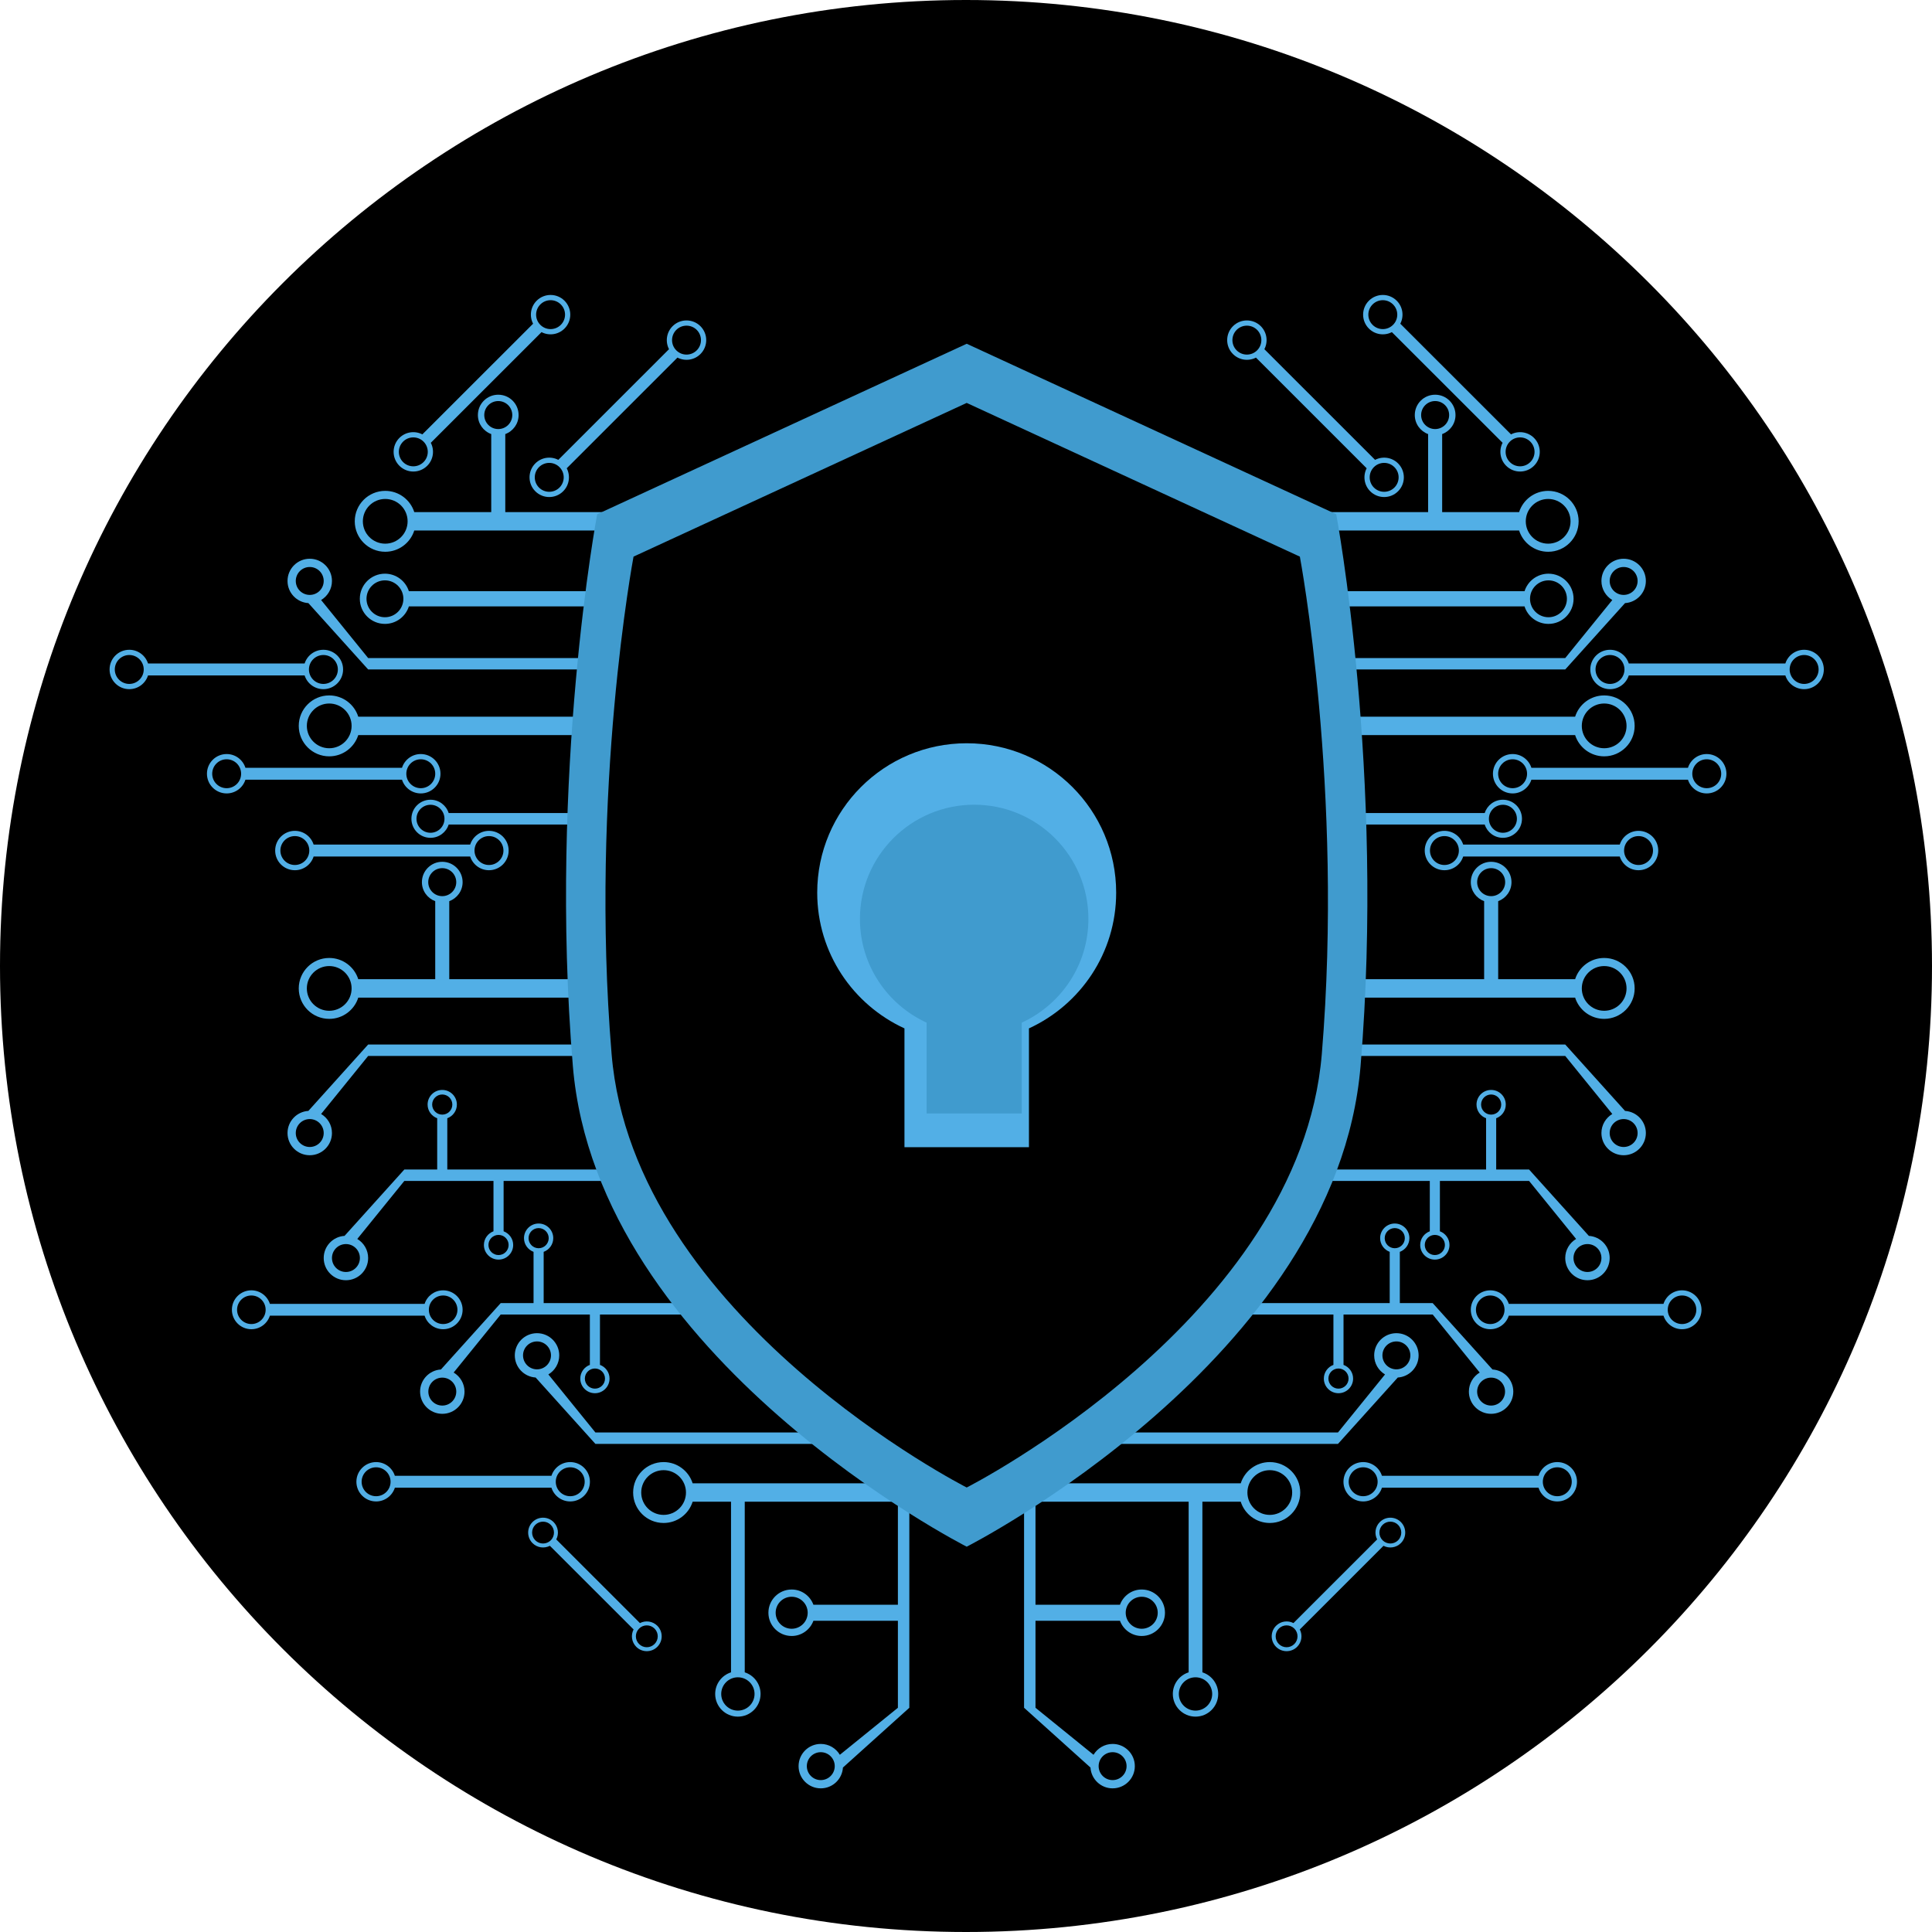 <svg xmlns="http://www.w3.org/2000/svg" xmlns:xlink="http://www.w3.org/1999/xlink" width="500" zoomAndPan="magnify" viewBox="0 0 375 375" height="500" preserveAspectRatio="xMidYMid meet" version="1.0"><defs><clipPath id="id1"><path d="M 155 287 L 177 287 L 177 347.133 L 155 347.133 Z M 155 287 " clip-rule="nonzero"/></clipPath><clipPath id="id2"><path d="M 198 287 L 221 287 L 221 347.133 L 198 347.133 Z M 198 287 " clip-rule="nonzero"/></clipPath><clipPath id="id3"><path d="M 308 126 L 354.512 126 L 354.512 134 L 308 134 Z M 308 126 " clip-rule="nonzero"/></clipPath></defs><path fill="#000000" d="M 187.5 0 C 83.945 0 0 83.945 0 187.5 C 0 291.055 83.945 375 187.5 375 C 291.055 375 375 291.055 375 187.5 C 375 83.945 291.055 0 187.5 0 " fill-opacity="1" fill-rule="nonzero"/><path fill="#52afe6" d="M 59.559 140.895 C 59.559 138.496 61.504 136.551 63.902 136.551 C 66.301 136.551 68.246 138.496 68.246 140.895 C 68.246 143.293 66.301 145.234 63.902 145.234 C 61.504 145.234 59.559 143.293 59.559 140.895 Z M 57.988 140.895 C 57.988 144.156 60.637 146.805 63.902 146.805 C 66.547 146.805 68.781 145.07 69.539 142.68 L 116.418 142.68 L 116.418 139.105 L 69.539 139.105 C 68.781 136.715 66.547 134.98 63.902 134.98 C 60.637 134.98 57.988 137.629 57.988 140.895 " fill-opacity="1" fill-rule="nonzero"/><path fill="#52afe6" d="M 71.137 116.227 C 71.137 114.25 72.738 112.648 74.715 112.648 C 76.691 112.648 78.297 114.25 78.297 116.227 C 78.297 118.199 76.691 119.805 74.715 119.805 C 72.738 119.805 71.137 118.199 71.137 116.227 Z M 69.84 116.227 C 69.84 118.918 72.023 121.098 74.715 121.098 C 76.891 121.098 78.738 119.672 79.363 117.699 L 118.016 117.699 L 118.016 114.754 L 79.363 114.754 C 78.738 112.781 76.891 111.352 74.715 111.352 C 72.023 111.352 69.84 113.535 69.84 116.227 " fill-opacity="1" fill-rule="nonzero"/><path fill="#52afe6" d="M 143.219 332.031 C 141.434 332.031 139.988 330.582 139.988 328.797 C 139.988 327.012 141.434 325.562 143.219 325.562 C 145.008 325.562 146.457 327.012 146.457 328.797 C 146.457 330.582 145.008 332.031 143.219 332.031 Z M 143.219 333.199 C 145.656 333.199 147.625 331.23 147.625 328.797 C 147.625 326.828 146.332 325.168 144.555 324.602 L 144.555 289.695 L 141.891 289.695 L 141.891 324.602 C 140.105 325.168 138.816 326.828 138.816 328.797 C 138.816 331.23 140.789 333.199 143.219 333.199 " fill-opacity="1" fill-rule="nonzero"/><path fill="#52afe6" d="M 59.559 191.852 C 59.559 189.453 61.504 187.512 63.902 187.512 C 66.301 187.512 68.246 189.453 68.246 191.852 C 68.246 194.246 66.301 196.191 63.902 196.191 C 61.504 196.191 59.559 194.246 59.559 191.852 Z M 57.988 191.852 C 57.988 195.117 60.637 197.762 63.902 197.762 C 66.547 197.762 68.781 196.031 69.539 193.641 L 116.418 193.641 L 116.418 190.062 L 69.539 190.062 C 68.781 187.672 66.547 185.941 63.902 185.941 C 60.637 185.941 57.988 188.586 57.988 191.852 " fill-opacity="1" fill-rule="nonzero"/><path fill="#52afe6" d="M 83.121 171.227 C 83.121 169.723 84.34 168.508 85.84 168.508 C 87.34 168.508 88.559 169.723 88.559 171.227 C 88.559 172.727 87.34 173.941 85.84 173.941 C 84.34 173.941 83.121 172.727 83.121 171.227 Z M 81.891 171.227 C 81.891 172.926 82.969 174.359 84.477 174.918 L 84.477 190.559 L 87.203 190.559 L 87.203 174.918 C 88.711 174.359 89.793 172.926 89.793 171.227 C 89.793 169.043 88.023 167.273 85.84 167.273 C 83.66 167.273 81.891 169.043 81.891 171.227 " fill-opacity="1" fill-rule="nonzero"/><path fill="#52afe6" d="M 70.43 101.188 C 70.43 98.789 72.375 96.848 74.773 96.848 C 77.172 96.848 79.117 98.789 79.117 101.188 C 79.117 103.582 77.172 105.527 74.773 105.527 C 72.375 105.527 70.43 103.582 70.43 101.188 Z M 68.859 101.188 C 68.859 104.453 71.508 107.098 74.773 107.098 C 77.414 107.098 79.652 105.363 80.41 102.973 L 127.293 102.973 L 127.293 99.398 L 80.41 99.398 C 79.652 97.008 77.414 95.277 74.773 95.277 C 71.508 95.277 68.859 97.922 68.859 101.188 " fill-opacity="1" fill-rule="nonzero"/><path fill="#52afe6" d="M 93.996 80.562 C 93.996 79.059 95.211 77.844 96.711 77.844 C 98.215 77.844 99.434 79.059 99.434 80.562 C 99.434 82.062 98.215 83.281 96.711 83.281 C 95.211 83.281 93.996 82.062 93.996 80.562 Z M 92.758 80.562 C 92.758 82.262 93.84 83.699 95.348 84.254 L 95.348 99.895 L 98.074 99.895 L 98.074 84.254 C 99.582 83.699 100.66 82.262 100.66 80.562 C 100.66 78.379 98.891 76.613 96.711 76.613 C 94.527 76.613 92.758 78.379 92.758 80.562 " fill-opacity="1" fill-rule="nonzero"/><path fill="#52afe6" d="M 83.883 214.395 C 83.883 213.316 84.762 212.441 85.84 212.441 C 86.922 212.441 87.797 213.316 87.797 214.395 C 87.797 215.477 86.922 216.348 85.84 216.348 C 84.762 216.348 83.883 215.477 83.883 214.395 Z M 82.996 214.395 C 82.996 215.617 83.777 216.648 84.859 217.051 L 84.859 228.297 L 86.82 228.297 L 86.82 217.051 C 87.906 216.648 88.68 215.617 88.68 214.395 C 88.68 212.828 87.41 211.555 85.84 211.555 C 84.27 211.555 82.996 212.828 82.996 214.395 " fill-opacity="1" fill-rule="nonzero"/><path fill="#52afe6" d="M 98.723 241.648 C 98.723 242.73 97.844 243.605 96.766 243.605 C 95.684 243.605 94.809 242.73 94.809 241.648 C 94.809 240.57 95.684 239.695 96.766 239.695 C 97.844 239.695 98.723 240.57 98.723 241.648 Z M 99.609 241.648 C 99.609 240.426 98.832 239.398 97.75 238.992 L 97.75 227.75 L 95.785 227.75 L 95.785 238.992 C 94.703 239.398 93.926 240.426 93.926 241.648 C 93.926 243.219 95.199 244.488 96.766 244.488 C 98.336 244.488 99.609 243.219 99.609 241.648 " fill-opacity="1" fill-rule="nonzero"/><path fill="#52afe6" d="M 80.84 158.922 C 80.84 157.422 82.059 156.207 83.555 156.207 C 85.059 156.207 86.273 157.422 86.273 158.922 C 86.273 160.426 85.059 161.641 83.555 161.641 C 82.059 161.641 80.84 160.426 80.84 158.922 Z M 79.855 158.922 C 79.855 160.965 81.512 162.621 83.555 162.621 C 85.211 162.621 86.609 161.539 87.086 160.043 L 116.418 160.043 L 116.418 157.805 L 87.086 157.805 C 86.609 156.309 85.211 155.227 83.555 155.227 C 81.512 155.227 79.855 156.883 79.855 158.922 " fill-opacity="1" fill-rule="nonzero"/><path fill="#52afe6" d="M 57.41 112.766 C 57.41 111.266 58.625 110.055 60.121 110.055 C 61.621 110.055 62.832 111.266 62.832 112.766 C 62.832 114.262 61.621 115.473 60.121 115.473 C 58.625 115.473 57.41 114.262 57.41 112.766 Z M 55.809 112.766 C 55.809 115.055 57.594 116.922 59.855 117.062 L 71.457 129.941 L 115.867 129.941 L 115.867 127.727 L 71.457 127.727 L 62.328 116.465 C 63.59 115.711 64.434 114.34 64.434 112.766 C 64.434 110.383 62.504 108.453 60.121 108.453 C 57.738 108.453 55.809 110.383 55.809 112.766 " fill-opacity="1" fill-rule="nonzero"/><path fill="#52afe6" d="M 101.52 263.078 C 101.52 261.582 102.734 260.371 104.23 260.371 C 105.73 260.371 106.945 261.582 106.945 263.078 C 106.945 264.574 105.73 265.789 104.23 265.789 C 102.734 265.789 101.52 264.574 101.52 263.078 Z M 99.922 263.078 C 99.922 265.367 101.707 267.234 103.965 267.375 L 115.566 280.258 L 159.98 280.258 L 159.98 278.039 L 115.566 278.039 L 106.438 266.777 C 107.699 266.023 108.547 264.652 108.547 263.078 C 108.547 260.699 106.617 258.77 104.23 258.77 C 101.852 258.77 99.922 260.699 99.922 263.078 " fill-opacity="1" fill-rule="nonzero"/><g clip-path="url(#id1)"><path fill="#52afe6" d="M 159.312 345.516 C 157.816 345.516 156.605 344.301 156.605 342.809 C 156.605 341.309 157.816 340.098 159.312 340.098 C 160.809 340.098 162.023 341.309 162.023 342.809 C 162.023 344.301 160.809 345.516 159.312 345.516 Z M 159.312 347.117 C 161.605 347.117 163.473 345.332 163.613 343.078 L 176.5 331.477 L 176.5 287.082 L 174.281 287.082 L 174.281 331.477 L 163.016 340.605 C 162.262 339.344 160.891 338.496 159.312 338.496 C 156.934 338.496 155.004 340.426 155.004 342.809 C 155.004 345.188 156.934 347.117 159.312 347.117 " fill-opacity="1" fill-rule="nonzero"/></g><path fill="#52afe6" d="M 60.121 217.211 C 61.621 217.211 62.832 218.426 62.832 219.922 C 62.832 221.418 61.621 222.629 60.121 222.629 C 58.625 222.629 57.41 221.418 57.41 219.922 C 57.41 218.426 58.625 217.211 60.121 217.211 Z M 60.121 224.23 C 62.504 224.23 64.434 222.301 64.434 219.922 C 64.434 218.348 63.59 216.973 62.328 216.223 L 71.457 204.961 L 115.867 204.961 L 115.867 202.742 L 71.457 202.742 L 59.855 215.625 C 57.594 215.766 55.809 217.633 55.809 219.922 C 55.809 222.301 57.738 224.23 60.121 224.23 " fill-opacity="1" fill-rule="nonzero"/><path fill="#52afe6" d="M 67.145 241.473 C 68.641 241.473 69.855 242.684 69.855 244.18 C 69.855 245.68 68.641 246.891 67.145 246.891 C 65.645 246.891 64.434 245.68 64.434 244.18 C 64.434 242.684 65.645 241.473 67.145 241.473 Z M 67.145 248.492 C 69.527 248.492 71.457 246.562 71.457 244.18 C 71.457 242.605 70.609 241.234 69.348 240.48 L 78.48 229.219 L 122.891 229.219 L 122.891 227.004 L 78.48 227.004 L 66.875 239.883 C 64.617 240.023 62.832 241.891 62.832 244.18 C 62.832 246.562 64.762 248.492 67.145 248.492 " fill-opacity="1" fill-rule="nonzero"/><path fill="#52afe6" d="M 102.594 240.324 C 102.594 239.246 103.469 238.371 104.547 238.371 C 105.629 238.371 106.504 239.246 106.504 240.324 C 106.504 241.406 105.629 242.281 104.547 242.281 C 103.469 242.281 102.594 241.406 102.594 240.324 Z M 101.707 240.324 C 101.707 241.551 102.484 242.578 103.562 242.984 L 103.562 254.227 L 105.527 254.227 L 105.527 242.984 C 106.609 242.578 107.387 241.551 107.387 240.324 C 107.387 238.758 106.117 237.484 104.547 237.484 C 102.98 237.484 101.707 238.758 101.707 240.324 " fill-opacity="1" fill-rule="nonzero"/><path fill="#52afe6" d="M 117.43 267.582 C 117.43 268.66 116.555 269.535 115.477 269.535 C 114.395 269.535 113.52 268.66 113.52 267.582 C 113.52 266.5 114.395 265.625 115.477 265.625 C 116.555 265.625 117.43 266.5 117.43 267.582 Z M 118.312 267.582 C 118.312 266.355 117.539 265.324 116.453 264.922 L 116.453 253.68 L 114.492 253.68 L 114.492 264.922 C 113.41 265.324 112.633 266.355 112.633 267.582 C 112.633 269.148 113.902 270.422 115.477 270.422 C 117.043 270.422 118.312 269.148 118.312 267.582 " fill-opacity="1" fill-rule="nonzero"/><path fill="#52afe6" d="M 153.664 316.141 C 151.945 316.141 150.555 314.75 150.555 313.031 C 150.555 311.316 151.945 309.93 153.664 309.93 C 155.379 309.93 156.773 311.316 156.773 313.031 C 156.773 314.75 155.379 316.141 153.664 316.141 Z M 153.664 317.543 C 155.605 317.543 157.246 316.312 157.883 314.594 L 175.762 314.594 L 175.762 311.477 L 157.883 311.477 C 157.246 309.754 155.605 308.523 153.664 308.523 C 151.168 308.523 149.148 310.543 149.148 313.031 C 149.148 315.527 151.168 317.543 153.664 317.543 " fill-opacity="1" fill-rule="nonzero"/><path fill="#52afe6" d="M 85.852 267.398 C 87.348 267.398 88.562 268.613 88.562 270.109 C 88.562 271.609 87.348 272.82 85.852 272.82 C 84.352 272.82 83.141 271.609 83.141 270.109 C 83.141 268.613 84.352 267.398 85.852 267.398 Z M 85.852 274.422 C 88.234 274.422 90.164 272.492 90.164 270.109 C 90.164 268.535 89.316 267.164 88.055 266.41 L 97.184 255.148 L 141.598 255.148 L 141.598 252.934 L 97.184 252.934 L 85.582 265.816 C 83.328 265.953 81.539 267.82 81.539 270.109 C 81.539 272.492 83.469 274.422 85.852 274.422 " fill-opacity="1" fill-rule="nonzero"/><path fill="#52afe6" d="M 124.461 289.695 C 124.461 287.301 126.406 285.359 128.805 285.359 C 131.203 285.359 133.148 287.301 133.148 289.695 C 133.148 292.094 131.203 294.039 128.805 294.039 C 126.406 294.039 124.461 292.094 124.461 289.695 Z M 122.891 289.695 C 122.891 292.965 125.539 295.609 128.805 295.609 C 131.449 295.609 133.684 293.875 134.441 291.484 L 181.324 291.484 L 181.324 287.91 L 134.441 287.91 C 133.684 285.52 131.449 283.789 128.805 283.789 C 125.539 283.789 122.891 286.434 122.891 289.695 " fill-opacity="1" fill-rule="nonzero"/><path fill="#52afe6" d="M 110.68 290.414 C 109.129 290.414 107.875 289.16 107.875 287.609 C 107.875 286.059 109.129 284.801 110.68 284.801 C 112.23 284.801 113.488 286.059 113.488 287.609 C 113.488 289.16 112.23 290.414 110.68 290.414 Z M 73 290.414 C 71.449 290.414 70.191 289.16 70.191 287.609 C 70.191 286.059 71.449 284.801 73 284.801 C 74.547 284.801 75.809 286.059 75.809 287.609 C 75.809 289.16 74.547 290.414 73 290.414 Z M 110.68 283.789 C 108.973 283.789 107.527 284.906 107.035 286.453 L 76.641 286.453 C 76.152 284.906 74.707 283.789 73 283.789 C 70.891 283.789 69.176 285.5 69.176 287.609 C 69.176 289.719 70.891 291.43 73 291.43 C 74.707 291.43 76.152 290.309 76.645 288.762 L 107.035 288.762 C 107.527 290.309 108.973 291.43 110.68 291.43 C 112.793 291.43 114.504 289.719 114.504 287.609 C 114.504 285.5 112.793 283.789 110.68 283.789 " fill-opacity="1" fill-rule="nonzero"/><path fill="#52afe6" d="M 94.91 167.895 C 93.359 167.895 92.102 166.637 92.102 165.09 C 92.102 163.539 93.359 162.285 94.91 162.285 C 96.461 162.285 97.719 163.539 97.719 165.09 C 97.719 166.637 96.461 167.895 94.91 167.895 Z M 57.234 167.895 C 55.68 167.895 54.422 166.637 54.422 165.09 C 54.422 163.539 55.68 162.285 57.234 162.285 C 58.781 162.285 60.035 163.539 60.035 165.09 C 60.035 166.637 58.781 167.895 57.234 167.895 Z M 94.91 161.266 C 93.199 161.266 91.758 162.391 91.262 163.934 L 60.875 163.934 C 60.387 162.391 58.941 161.266 57.234 161.266 C 55.117 161.266 53.41 162.977 53.41 165.09 C 53.41 167.199 55.117 168.91 57.234 168.91 C 58.941 168.91 60.387 167.793 60.875 166.246 L 91.262 166.246 C 91.758 167.793 93.199 168.91 94.91 168.91 C 97.023 168.91 98.73 167.199 98.73 165.09 C 98.73 162.977 97.023 161.266 94.91 161.266 " fill-opacity="1" fill-rule="nonzero"/><path fill="#52afe6" d="M 81.672 152.988 C 80.125 152.988 78.867 151.734 78.867 150.184 C 78.867 148.633 80.125 147.375 81.672 147.375 C 83.223 147.375 84.48 148.633 84.48 150.184 C 84.48 151.734 83.223 152.988 81.672 152.988 Z M 43.992 152.988 C 42.445 152.988 41.188 151.734 41.188 150.184 C 41.188 148.633 42.445 147.375 43.992 147.375 C 45.543 147.375 46.801 148.633 46.801 150.184 C 46.801 151.734 45.543 152.988 43.992 152.988 Z M 81.672 146.359 C 79.965 146.359 78.52 147.48 78.027 149.027 L 47.637 149.027 C 47.148 147.48 45.703 146.359 43.992 146.359 C 41.883 146.359 40.168 148.07 40.168 150.184 C 40.168 152.293 41.883 154.004 43.992 154.004 C 45.703 154.004 47.148 152.883 47.637 151.34 L 78.027 151.34 C 78.52 152.883 79.965 154.004 81.672 154.004 C 83.785 154.004 85.496 152.293 85.496 150.184 C 85.496 148.07 83.785 146.359 81.672 146.359 " fill-opacity="1" fill-rule="nonzero"/><path fill="#52afe6" d="M 135.238 68 C 134.141 69.102 132.363 69.102 131.266 68 C 130.172 66.906 130.172 65.133 131.266 64.031 C 132.363 62.938 134.141 62.938 135.238 64.031 C 136.332 65.133 136.332 66.906 135.238 68 Z M 108.594 94.637 C 107.496 95.73 105.719 95.73 104.621 94.637 C 103.527 93.543 103.527 91.762 104.621 90.668 C 105.719 89.574 107.496 89.57 108.594 90.668 C 109.691 91.762 109.691 93.543 108.594 94.637 Z M 130.547 63.316 C 129.34 64.527 129.109 66.34 129.855 67.777 L 108.367 89.258 C 106.926 88.512 105.109 88.742 103.902 89.949 C 102.41 91.441 102.41 93.863 103.902 95.355 C 105.395 96.848 107.82 96.848 109.312 95.355 C 110.52 94.148 110.75 92.332 110.004 90.895 L 110.059 90.832 L 110.059 90.836 L 131.492 69.41 C 132.93 70.156 134.746 69.93 135.957 68.719 C 137.449 67.23 137.449 64.809 135.957 63.316 C 134.461 61.824 132.039 61.824 130.547 63.316 " fill-opacity="1" fill-rule="nonzero"/><path fill="#52afe6" d="M 108.852 63.055 C 107.758 64.152 105.977 64.152 104.883 63.055 C 103.785 61.961 103.785 60.184 104.883 59.09 C 105.977 57.992 107.758 57.992 108.852 59.09 C 109.949 60.184 109.949 61.961 108.852 63.055 Z M 82.211 89.688 C 81.113 90.785 79.332 90.785 78.238 89.688 C 77.141 88.594 77.141 86.82 78.238 85.719 C 79.332 84.625 81.113 84.625 82.211 85.719 C 83.305 86.82 83.305 88.594 82.211 89.688 Z M 104.164 58.371 C 102.953 59.578 102.727 61.391 103.473 62.832 L 81.98 84.312 C 80.539 83.566 78.727 83.797 77.52 85 C 76.027 86.496 76.027 88.914 77.52 90.406 C 79.016 91.898 81.434 91.898 82.926 90.406 C 84.133 89.199 84.363 87.387 83.617 85.945 L 83.68 85.887 L 105.109 64.465 C 106.547 65.215 108.363 64.98 109.57 63.773 C 111.062 62.281 111.062 59.863 109.57 58.371 C 108.078 56.879 105.656 56.879 104.164 58.371 " fill-opacity="1" fill-rule="nonzero"/><path fill="#52afe6" d="M 62.77 132.75 C 61.219 132.75 59.965 131.492 59.965 129.941 C 59.965 128.395 61.219 127.137 62.77 127.137 C 64.316 127.137 65.578 128.395 65.578 129.941 C 65.578 131.492 64.316 132.75 62.77 132.75 Z M 25.09 132.75 C 23.543 132.75 22.281 131.492 22.281 129.941 C 22.281 128.395 23.543 127.137 25.09 127.137 C 26.637 127.137 27.898 128.395 27.898 129.941 C 27.898 131.492 26.637 132.75 25.09 132.75 Z M 62.77 126.121 C 61.062 126.121 59.613 127.242 59.125 128.785 L 28.734 128.785 C 28.242 127.242 26.801 126.121 25.09 126.121 C 22.977 126.121 21.27 127.832 21.27 129.941 C 21.27 132.055 22.977 133.766 25.09 133.766 C 26.801 133.766 28.242 132.645 28.734 131.098 L 59.125 131.098 C 59.613 132.645 61.062 133.766 62.77 133.766 C 64.879 133.766 66.594 132.055 66.594 129.941 C 66.594 127.832 64.879 126.121 62.77 126.121 " fill-opacity="1" fill-rule="nonzero"/><path fill="#52afe6" d="M 124.047 319.105 C 123.215 318.277 123.215 316.934 124.047 316.105 C 124.875 315.277 126.215 315.277 127.043 316.105 C 127.875 316.934 127.875 318.277 127.043 319.105 C 126.215 319.934 124.875 319.934 124.047 319.105 Z M 103.902 298.973 C 103.074 298.145 103.074 296.801 103.902 295.973 C 104.73 295.145 106.078 295.145 106.906 295.973 C 107.734 296.801 107.734 298.145 106.906 298.973 C 106.078 299.801 104.73 299.801 103.902 298.973 Z M 127.586 315.562 C 126.672 314.652 125.305 314.477 124.215 315.039 L 124.168 314.996 L 107.969 298.801 C 108.535 297.715 108.359 296.344 107.449 295.43 C 106.32 294.301 104.488 294.301 103.359 295.43 C 102.234 296.559 102.234 298.387 103.359 299.516 C 104.273 300.43 105.645 300.602 106.734 300.039 L 106.777 300.082 L 122.98 316.277 C 122.414 317.363 122.586 318.734 123.5 319.648 C 124.625 320.773 126.457 320.773 127.586 319.648 C 128.715 318.52 128.715 316.691 127.586 315.562 " fill-opacity="1" fill-rule="nonzero"/><path fill="#52afe6" d="M 86.012 256.996 C 84.48 256.996 83.242 255.758 83.242 254.227 C 83.242 252.691 84.484 251.453 86.012 251.453 C 87.547 251.453 88.785 252.695 88.789 254.227 C 88.789 255.758 87.547 256.996 86.012 256.996 Z M 48.785 256.996 C 47.258 256.996 46.016 255.754 46.016 254.227 C 46.016 252.691 47.258 251.453 48.789 251.453 C 50.32 251.453 51.562 252.691 51.562 254.227 C 51.562 255.758 50.32 256.996 48.785 256.996 Z M 86.012 250.453 C 84.324 250.453 82.898 251.555 82.414 253.082 L 52.387 253.082 C 51.902 251.555 50.473 250.453 48.789 250.449 C 46.699 250.453 45.012 252.137 45.012 254.227 C 45.012 256.309 46.703 258 48.785 258 C 50.473 258 51.902 256.895 52.387 255.367 L 82.414 255.367 C 82.895 256.895 84.324 258 86.012 258 C 88.102 258 89.793 256.312 89.793 254.227 C 89.793 252.141 88.102 250.453 86.012 250.453 " fill-opacity="1" fill-rule="nonzero"/><path fill="#52afe6" d="M 311.371 145.234 C 308.969 145.234 307.027 143.293 307.027 140.895 C 307.027 138.496 308.969 136.551 311.371 136.551 C 313.77 136.551 315.711 138.496 315.711 140.895 C 315.711 143.293 313.77 145.234 311.371 145.234 Z M 311.371 134.98 C 308.727 134.98 306.492 136.715 305.73 139.105 L 258.852 139.105 L 258.852 142.68 L 305.73 142.68 C 306.492 145.07 308.727 146.805 311.371 146.805 C 314.633 146.805 317.285 144.156 317.285 140.895 C 317.285 137.629 314.633 134.98 311.371 134.98 " fill-opacity="1" fill-rule="nonzero"/><path fill="#52afe6" d="M 300.559 119.805 C 298.578 119.805 296.977 118.199 296.977 116.227 C 296.977 114.25 298.578 112.648 300.559 112.648 C 302.535 112.648 304.137 114.25 304.137 116.227 C 304.137 118.199 302.535 119.805 300.559 119.805 Z M 300.559 111.352 C 298.379 111.352 296.535 112.781 295.91 114.754 L 257.254 114.754 L 257.254 117.699 L 295.91 117.699 C 296.535 119.672 298.379 121.098 300.559 121.098 C 303.25 121.098 305.43 118.918 305.43 116.227 C 305.43 113.535 303.25 111.352 300.559 111.352 " fill-opacity="1" fill-rule="nonzero"/><path fill="#52afe6" d="M 228.812 328.797 C 228.812 327.012 230.266 325.562 232.051 325.562 C 233.836 325.562 235.285 327.012 235.285 328.797 C 235.285 330.582 233.836 332.031 232.051 332.031 C 230.266 332.031 228.812 330.582 228.812 328.797 Z M 236.453 328.797 C 236.453 326.828 235.164 325.168 233.383 324.602 L 233.383 289.695 L 230.715 289.695 L 230.715 324.602 C 228.938 325.168 227.645 326.828 227.645 328.797 C 227.645 331.23 229.617 333.199 232.051 333.199 C 234.48 333.199 236.453 331.23 236.453 328.797 " fill-opacity="1" fill-rule="nonzero"/><path fill="#52afe6" d="M 311.371 196.191 C 308.969 196.191 307.027 194.246 307.027 191.852 C 307.027 189.453 308.969 187.512 311.371 187.512 C 313.77 187.512 315.711 189.453 315.711 191.852 C 315.711 194.246 313.77 196.191 311.371 196.191 Z M 311.371 185.941 C 308.727 185.941 306.492 187.672 305.73 190.062 L 258.852 190.062 L 258.852 193.641 L 305.73 193.641 C 306.492 196.031 308.727 197.762 311.371 197.762 C 314.633 197.762 317.285 195.117 317.285 191.852 C 317.285 188.586 314.633 185.941 311.371 185.941 " fill-opacity="1" fill-rule="nonzero"/><path fill="#52afe6" d="M 289.43 173.941 C 287.93 173.941 286.715 172.727 286.715 171.227 C 286.715 169.723 287.93 168.508 289.43 168.508 C 290.934 168.508 292.152 169.723 292.152 171.227 C 292.152 172.727 290.934 173.941 289.43 173.941 Z M 289.43 167.273 C 287.246 167.273 285.48 169.043 285.48 171.227 C 285.48 172.926 286.559 174.359 288.07 174.918 L 288.07 190.559 L 290.797 190.559 L 290.797 174.918 C 292.301 174.359 293.379 172.926 293.379 171.227 C 293.379 169.043 291.609 167.273 289.43 167.273 " fill-opacity="1" fill-rule="nonzero"/><path fill="#52afe6" d="M 300.496 105.527 C 298.102 105.527 296.152 103.582 296.152 101.188 C 296.152 98.789 298.102 96.848 300.496 96.848 C 302.895 96.848 304.84 98.789 304.84 101.188 C 304.84 103.582 302.895 105.527 300.496 105.527 Z M 300.496 95.277 C 297.855 95.277 295.617 97.008 294.859 99.398 L 247.98 99.398 L 247.98 102.973 L 294.859 102.973 C 295.617 105.363 297.855 107.098 300.496 107.098 C 303.766 107.098 306.41 104.453 306.41 101.188 C 306.41 97.922 303.766 95.277 300.496 95.277 " fill-opacity="1" fill-rule="nonzero"/><path fill="#52afe6" d="M 278.559 83.281 C 277.059 83.281 275.84 82.062 275.84 80.562 C 275.84 79.059 277.059 77.844 278.559 77.844 C 280.059 77.844 281.277 79.059 281.277 80.562 C 281.277 82.062 280.059 83.281 278.559 83.281 Z M 278.559 76.613 C 276.375 76.613 274.609 78.379 274.609 80.562 C 274.609 82.262 275.688 83.699 277.195 84.254 L 277.195 99.895 L 279.922 99.895 L 279.922 84.254 C 281.43 83.699 282.512 82.262 282.512 80.562 C 282.512 78.379 280.742 76.613 278.559 76.613 " fill-opacity="1" fill-rule="nonzero"/><path fill="#52afe6" d="M 289.43 216.348 C 288.352 216.348 287.477 215.477 287.477 214.395 C 287.477 213.316 288.352 212.441 289.43 212.441 C 290.508 212.441 291.387 213.316 291.387 214.395 C 291.387 215.477 290.508 216.348 289.43 216.348 Z M 289.43 211.555 C 287.863 211.555 286.59 212.828 286.59 214.395 C 286.59 215.617 287.367 216.648 288.449 217.051 L 288.449 228.297 L 290.41 228.297 L 290.41 217.051 C 291.496 216.648 292.27 215.617 292.27 214.395 C 292.27 212.828 291 211.555 289.43 211.555 " fill-opacity="1" fill-rule="nonzero"/><path fill="#52afe6" d="M 278.504 239.695 C 279.582 239.695 280.457 240.57 280.457 241.648 C 280.457 242.73 279.582 243.605 278.504 243.605 C 277.426 243.605 276.547 242.73 276.547 241.648 C 276.547 240.57 277.426 239.695 278.504 239.695 Z M 278.504 244.488 C 280.074 244.488 281.344 243.219 281.344 241.648 C 281.344 240.426 280.566 239.398 279.484 238.992 L 279.484 227.75 L 277.523 227.75 L 277.523 238.992 C 276.438 239.398 275.66 240.426 275.66 241.648 C 275.66 243.219 276.934 244.488 278.504 244.488 " fill-opacity="1" fill-rule="nonzero"/><path fill="#52afe6" d="M 291.715 161.641 C 290.215 161.641 288.996 160.426 288.996 158.922 C 288.996 157.422 290.215 156.207 291.715 156.207 C 293.215 156.207 294.43 157.422 294.43 158.922 C 294.43 160.426 293.215 161.641 291.715 161.641 Z M 291.715 155.227 C 290.059 155.227 288.66 156.309 288.184 157.805 L 258.852 157.805 L 258.852 160.043 L 288.184 160.043 C 288.66 161.539 290.059 162.621 291.715 162.621 C 293.762 162.621 295.414 160.965 295.414 158.922 C 295.414 156.883 293.762 155.227 291.715 155.227 " fill-opacity="1" fill-rule="nonzero"/><path fill="#52afe6" d="M 315.148 115.473 C 313.652 115.473 312.438 114.262 312.438 112.766 C 312.438 111.266 313.652 110.055 315.148 110.055 C 316.648 110.055 317.859 111.266 317.859 112.766 C 317.859 114.262 316.648 115.473 315.148 115.473 Z M 315.148 108.453 C 312.766 108.453 310.836 110.383 310.836 112.766 C 310.836 114.34 311.684 115.711 312.945 116.465 L 303.812 127.727 L 259.402 127.727 L 259.402 129.941 L 303.812 129.941 L 315.418 117.062 C 317.672 116.922 319.461 115.055 319.461 112.766 C 319.461 110.383 317.531 108.453 315.148 108.453 " fill-opacity="1" fill-rule="nonzero"/><path fill="#52afe6" d="M 271.039 265.789 C 269.539 265.789 268.328 264.574 268.328 263.078 C 268.328 261.582 269.539 260.371 271.039 260.371 C 272.535 260.371 273.75 261.582 273.75 263.078 C 273.75 264.574 272.535 265.789 271.039 265.789 Z M 271.039 258.77 C 268.656 258.77 266.727 260.699 266.727 263.078 C 266.727 264.652 267.57 266.023 268.832 266.777 L 259.703 278.039 L 215.289 278.039 L 215.289 280.258 L 259.703 280.258 L 271.309 267.375 C 273.562 267.234 275.352 265.367 275.352 263.078 C 275.352 260.699 273.418 258.77 271.039 258.77 " fill-opacity="1" fill-rule="nonzero"/><g clip-path="url(#id2)"><path fill="#52afe6" d="M 213.246 342.809 C 213.246 341.309 214.461 340.098 215.957 340.098 C 217.453 340.098 218.668 341.309 218.668 342.809 C 218.668 344.301 217.453 345.516 215.957 345.516 C 214.461 345.516 213.246 344.301 213.246 342.809 Z M 220.27 342.809 C 220.27 340.426 218.34 338.496 215.957 338.496 C 214.379 338.496 213.008 339.344 212.254 340.605 L 200.988 331.477 L 200.988 287.082 L 198.77 287.082 L 198.77 331.477 L 211.66 343.078 C 211.801 345.332 213.668 347.117 215.957 347.117 C 218.34 347.117 220.27 345.188 220.27 342.809 " fill-opacity="1" fill-rule="nonzero"/></g><path fill="#52afe6" d="M 317.859 219.922 C 317.859 221.418 316.648 222.629 315.148 222.629 C 313.652 222.629 312.438 221.418 312.438 219.922 C 312.438 218.426 313.652 217.211 315.148 217.211 C 316.648 217.211 317.859 218.426 317.859 219.922 Z M 319.461 219.922 C 319.461 217.633 317.672 215.766 315.418 215.625 L 303.812 202.742 L 259.402 202.742 L 259.402 204.961 L 303.812 204.961 L 312.945 216.223 C 311.684 216.973 310.836 218.348 310.836 219.922 C 310.836 222.301 312.766 224.23 315.148 224.23 C 317.531 224.23 319.461 222.301 319.461 219.922 " fill-opacity="1" fill-rule="nonzero"/><path fill="#52afe6" d="M 310.836 244.18 C 310.836 245.68 309.625 246.891 308.125 246.891 C 306.629 246.891 305.414 245.68 305.414 244.18 C 305.414 242.684 306.629 241.473 308.125 241.473 C 309.625 241.473 310.836 242.684 310.836 244.18 Z M 312.438 244.18 C 312.438 241.891 310.652 240.023 308.395 239.883 L 296.793 227.004 L 252.379 227.004 L 252.379 229.219 L 296.793 229.219 L 305.922 240.48 C 304.66 241.234 303.812 242.605 303.812 244.18 C 303.812 246.562 305.742 248.492 308.125 248.492 C 310.508 248.492 312.438 246.562 312.438 244.18 " fill-opacity="1" fill-rule="nonzero"/><path fill="#52afe6" d="M 270.723 242.281 C 269.641 242.281 268.77 241.406 268.77 240.324 C 268.77 239.246 269.641 238.371 270.723 238.371 C 271.805 238.371 272.676 239.246 272.676 240.324 C 272.676 241.406 271.805 242.281 270.723 242.281 Z M 270.723 237.484 C 269.156 237.484 267.883 238.758 267.883 240.324 C 267.883 241.551 268.66 242.578 269.742 242.984 L 269.742 254.227 L 271.707 254.227 L 271.707 242.984 C 272.785 242.578 273.562 241.551 273.562 240.324 C 273.562 238.758 272.289 237.484 270.723 237.484 " fill-opacity="1" fill-rule="nonzero"/><path fill="#52afe6" d="M 259.797 265.625 C 260.875 265.625 261.754 266.5 261.754 267.582 C 261.754 268.66 260.875 269.535 259.797 269.535 C 258.715 269.535 257.844 268.66 257.844 267.582 C 257.844 266.5 258.715 265.625 259.797 265.625 Z M 259.797 270.422 C 261.367 270.422 262.637 269.148 262.637 267.582 C 262.637 266.355 261.859 265.324 260.777 264.922 L 260.777 253.68 L 258.816 253.68 L 258.816 264.922 C 257.734 265.324 256.957 266.355 256.957 267.582 C 256.957 269.148 258.227 270.422 259.797 270.422 " fill-opacity="1" fill-rule="nonzero"/><path fill="#52afe6" d="M 218.5 313.031 C 218.5 311.316 219.891 309.93 221.605 309.93 C 223.324 309.93 224.715 311.316 224.715 313.031 C 224.715 314.75 223.324 316.141 221.605 316.141 C 219.891 316.141 218.5 314.75 218.5 313.031 Z M 226.121 313.031 C 226.121 310.543 224.102 308.523 221.605 308.523 C 219.664 308.523 218.023 309.754 217.387 311.477 L 199.508 311.477 L 199.508 314.594 L 217.387 314.594 C 218.023 316.312 219.664 317.543 221.605 317.543 C 224.102 317.543 226.121 315.527 226.121 313.031 " fill-opacity="1" fill-rule="nonzero"/><path fill="#52afe6" d="M 292.129 270.109 C 292.129 271.609 290.918 272.82 289.422 272.82 C 287.922 272.82 286.711 271.609 286.711 270.109 C 286.711 268.613 287.922 267.398 289.422 267.398 C 290.918 267.398 292.129 268.613 292.129 270.109 Z M 293.73 270.109 C 293.73 267.82 291.941 265.953 289.688 265.816 L 278.086 252.934 L 233.672 252.934 L 233.672 255.148 L 278.086 255.148 L 287.211 266.41 C 285.953 267.164 285.109 268.535 285.109 270.109 C 285.109 272.492 287.039 274.422 289.422 274.422 C 291.801 274.422 293.73 272.492 293.73 270.109 " fill-opacity="1" fill-rule="nonzero"/><path fill="#52afe6" d="M 246.465 294.039 C 244.066 294.039 242.121 292.094 242.121 289.695 C 242.121 287.301 244.066 285.359 246.465 285.359 C 248.863 285.359 250.809 287.301 250.809 289.695 C 250.809 292.094 248.863 294.039 246.465 294.039 Z M 246.465 283.789 C 243.82 283.789 241.586 285.52 240.828 287.91 L 193.949 287.91 L 193.949 291.484 L 240.828 291.484 C 241.586 293.875 243.82 295.609 246.465 295.609 C 249.73 295.609 252.379 292.965 252.379 289.695 C 252.379 286.434 249.73 283.789 246.465 283.789 " fill-opacity="1" fill-rule="nonzero"/><path fill="#52afe6" d="M 261.781 287.609 C 261.781 286.059 263.039 284.801 264.59 284.801 C 266.141 284.801 267.398 286.059 267.398 287.609 C 267.398 289.16 266.141 290.414 264.59 290.414 C 263.039 290.414 261.781 289.16 261.781 287.609 Z M 299.461 287.609 C 299.461 286.059 300.719 284.801 302.273 284.801 C 303.82 284.801 305.078 286.059 305.078 287.609 C 305.078 289.16 303.82 290.414 302.273 290.414 C 300.719 290.414 299.461 289.16 299.461 287.609 Z M 260.766 287.609 C 260.766 289.719 262.477 291.43 264.59 291.43 C 266.297 291.43 267.746 290.309 268.234 288.762 L 298.629 288.762 C 299.117 290.309 300.562 291.43 302.273 291.43 C 304.379 291.43 306.094 289.719 306.094 287.609 C 306.094 285.5 304.379 283.789 302.273 283.789 C 300.562 283.789 299.117 284.906 298.629 286.453 L 268.234 286.453 C 267.746 284.906 266.301 283.789 264.59 283.789 C 262.477 283.789 260.766 285.5 260.766 287.609 " fill-opacity="1" fill-rule="nonzero"/><path fill="#52afe6" d="M 277.555 165.09 C 277.555 163.539 278.809 162.285 280.359 162.285 C 281.91 162.285 283.168 163.539 283.168 165.09 C 283.168 166.637 281.91 167.895 280.359 167.895 C 278.809 167.895 277.555 166.637 277.555 165.09 Z M 315.234 165.09 C 315.234 163.539 316.488 162.285 318.039 162.285 C 319.59 162.285 320.848 163.539 320.848 165.09 C 320.848 166.637 319.59 167.895 318.039 167.895 C 316.488 167.895 315.234 166.637 315.234 165.09 Z M 276.539 165.09 C 276.539 167.199 278.25 168.91 280.359 168.91 C 282.07 168.91 283.512 167.793 284.004 166.246 L 314.395 166.246 C 314.887 167.793 316.332 168.91 318.039 168.91 C 320.152 168.91 321.863 167.199 321.863 165.09 C 321.863 162.977 320.152 161.266 318.039 161.266 C 316.332 161.266 314.887 162.391 314.395 163.934 L 284.004 163.934 C 283.512 162.391 282.07 161.266 280.359 161.266 C 278.25 161.266 276.539 162.977 276.539 165.09 " fill-opacity="1" fill-rule="nonzero"/><path fill="#52afe6" d="M 290.789 150.184 C 290.789 148.633 292.051 147.375 293.598 147.375 C 295.148 147.375 296.402 148.633 296.402 150.184 C 296.402 151.734 295.148 152.988 293.598 152.988 C 292.051 152.988 290.789 151.734 290.789 150.184 Z M 328.473 150.184 C 328.473 148.633 329.727 147.375 331.273 147.375 C 332.828 147.375 334.086 148.633 334.086 150.184 C 334.086 151.734 332.828 152.988 331.273 152.988 C 329.727 152.988 328.473 151.734 328.473 150.184 Z M 289.777 150.184 C 289.777 152.293 291.488 154.004 293.598 154.004 C 295.305 154.004 296.75 152.883 297.242 151.34 L 327.633 151.34 C 328.121 152.883 329.57 154.004 331.273 154.004 C 333.387 154.004 335.098 152.293 335.098 150.184 C 335.098 148.07 333.387 146.359 331.273 146.359 C 329.57 146.359 328.121 147.48 327.633 149.027 L 297.242 149.027 C 296.75 147.48 295.305 146.359 293.598 146.359 C 291.488 146.359 289.777 148.07 289.777 150.184 " fill-opacity="1" fill-rule="nonzero"/><path fill="#52afe6" d="M 240.031 64.031 C 241.129 62.938 242.906 62.938 244.008 64.031 C 245.102 65.133 245.102 66.906 244.008 68 C 242.906 69.102 241.133 69.102 240.031 68 C 238.938 66.906 238.938 65.133 240.031 64.031 Z M 266.676 90.668 C 267.773 89.57 269.551 89.574 270.648 90.668 C 271.746 91.762 271.746 93.543 270.648 94.637 C 269.551 95.73 267.773 95.73 266.676 94.637 C 265.582 93.543 265.582 91.762 266.676 90.668 Z M 239.316 63.316 C 237.82 64.809 237.824 67.23 239.316 68.719 C 240.523 69.93 242.336 70.156 243.781 69.41 L 265.211 90.836 L 265.211 90.832 L 265.266 90.895 C 264.523 92.332 264.75 94.148 265.957 95.355 C 267.449 96.848 269.875 96.848 271.367 95.355 C 272.859 93.863 272.859 91.441 271.367 89.949 C 270.156 88.742 268.344 88.512 266.902 89.258 L 245.414 67.777 C 246.16 66.34 245.93 64.527 244.727 63.316 C 243.23 61.824 240.809 61.824 239.316 63.316 " fill-opacity="1" fill-rule="nonzero"/><path fill="#52afe6" d="M 266.418 59.09 C 267.516 57.992 269.293 57.992 270.387 59.09 C 271.484 60.184 271.484 61.961 270.387 63.055 C 269.293 64.152 267.516 64.152 266.418 63.055 C 265.32 61.961 265.32 60.184 266.418 59.09 Z M 293.062 85.719 C 294.156 84.625 295.938 84.625 297.031 85.719 C 298.129 86.82 298.129 88.594 297.031 89.688 C 295.934 90.785 294.156 90.785 293.062 89.688 C 291.965 88.594 291.965 86.82 293.062 85.719 Z M 265.699 58.371 C 264.207 59.863 264.207 62.281 265.699 63.773 C 266.906 64.98 268.719 65.215 270.16 64.465 L 291.652 85.945 C 290.906 87.387 291.137 89.199 292.344 90.406 C 293.836 91.898 296.254 91.898 297.75 90.406 C 299.242 88.914 299.242 86.496 297.75 85 C 296.543 83.797 294.727 83.566 293.289 84.312 L 271.797 62.832 C 272.543 61.391 272.312 59.578 271.105 58.371 C 269.613 56.879 267.195 56.879 265.699 58.371 " fill-opacity="1" fill-rule="nonzero"/><g clip-path="url(#id3)"><path fill="#52afe6" d="M 309.691 129.941 C 309.691 128.395 310.953 127.137 312.5 127.137 C 314.051 127.137 315.305 128.395 315.309 129.941 C 315.309 131.492 314.051 132.75 312.5 132.75 C 310.953 132.75 309.691 131.492 309.691 129.941 Z M 347.371 129.941 C 347.371 128.395 348.633 127.137 350.18 127.137 C 351.73 127.137 352.988 128.395 352.988 129.941 C 352.988 131.492 351.73 132.75 350.18 132.75 C 348.633 132.75 347.371 131.492 347.371 129.941 Z M 308.676 129.941 C 308.676 132.055 310.391 133.766 312.5 133.766 C 314.211 133.766 315.656 132.645 316.145 131.098 L 346.535 131.098 C 347.027 132.645 348.469 133.766 350.18 133.766 C 352.289 133.766 354.004 132.055 354.004 129.941 C 354.004 127.832 352.289 126.121 350.18 126.121 C 348.473 126.121 347.027 127.242 346.535 128.785 L 316.145 128.785 C 315.656 127.242 314.211 126.121 312.5 126.121 C 310.387 126.121 308.676 127.832 308.676 129.941 " fill-opacity="1" fill-rule="nonzero"/></g><path fill="#52afe6" d="M 248.227 319.105 C 247.398 318.277 247.398 316.934 248.227 316.105 C 249.055 315.277 250.398 315.277 251.227 316.105 C 252.055 316.934 252.055 318.277 251.227 319.105 C 250.398 319.934 249.055 319.934 248.227 319.105 Z M 268.363 298.973 C 267.535 298.145 267.535 296.801 268.363 295.973 C 269.195 295.145 270.539 295.145 271.367 295.973 C 272.195 296.801 272.195 298.145 271.367 298.973 C 270.539 299.801 269.195 299.801 268.363 298.973 Z M 247.684 319.648 C 248.812 320.773 250.645 320.773 251.773 319.648 C 252.684 318.734 252.855 317.363 252.293 316.277 L 268.535 300.039 C 269.625 300.602 270.996 300.43 271.91 299.516 C 273.035 298.387 273.035 296.559 271.91 295.43 C 270.781 294.301 268.949 294.301 267.824 295.43 C 266.91 296.344 266.734 297.715 267.301 298.801 L 251.102 314.996 L 251.059 315.039 C 249.969 314.477 248.598 314.652 247.684 315.562 C 246.555 316.691 246.555 318.52 247.684 319.648 " fill-opacity="1" fill-rule="nonzero"/><path fill="#52afe6" d="M 286.48 254.227 C 286.484 252.695 287.723 251.453 289.258 251.453 C 290.785 251.453 292.027 252.691 292.027 254.227 C 292.027 255.758 290.789 256.996 289.258 256.996 C 287.723 256.996 286.48 255.758 286.48 254.227 Z M 323.707 254.227 C 323.707 252.691 324.953 251.453 326.484 251.453 C 328.012 251.453 329.254 252.691 329.254 254.227 C 329.254 255.754 328.012 256.996 326.484 256.996 C 324.953 256.996 323.707 255.758 323.707 254.227 Z M 285.48 254.227 C 285.48 256.312 287.168 258 289.258 258 C 290.945 258 292.375 256.895 292.855 255.367 L 322.801 255.367 L 322.797 255.367 L 322.883 255.367 C 323.367 256.895 324.797 258 326.484 258 C 328.566 258 330.262 256.309 330.262 254.227 C 330.262 252.137 328.566 250.453 326.484 250.449 C 324.797 250.453 323.367 251.555 322.883 253.082 L 292.855 253.082 C 292.375 251.555 290.945 250.453 289.258 250.453 C 287.168 250.453 285.48 252.141 285.48 254.227 " fill-opacity="1" fill-rule="nonzero"/><path fill="#409bce" d="M 256.562 204.586 C 252.301 255.91 187.637 288.723 187.637 288.723 C 187.637 288.723 122.969 255.91 118.711 204.586 C 114.449 153.262 122.969 108.039 122.969 108.039 L 187.637 78.207 L 252.301 108.039 C 252.301 108.039 260.824 153.262 256.562 204.586 Z M 259.359 99.812 L 187.637 66.723 L 115.914 99.812 C 115.914 99.812 106.461 149.969 111.188 206.891 C 115.914 263.812 187.637 300.211 187.637 300.211 C 187.637 300.211 259.359 263.812 264.086 206.891 C 268.812 149.969 259.359 99.812 259.359 99.812 " fill-opacity="1" fill-rule="nonzero"/><path fill="#52afe6" d="M 216.648 173.266 C 216.648 157.242 203.66 144.266 187.637 144.266 C 171.613 144.266 158.621 157.242 158.621 173.266 C 158.621 184.969 165.57 195.023 175.555 199.609 L 175.555 222.668 L 199.719 222.668 L 199.719 199.609 C 209.703 195.023 216.648 184.969 216.648 173.266 " fill-opacity="1" fill-rule="nonzero"/><path fill="#409bce" d="M 211.258 178.359 C 211.258 166.117 201.332 156.195 189.086 156.195 C 176.84 156.195 166.914 166.117 166.914 178.359 C 166.914 187.305 172.223 194.992 179.852 198.496 L 179.852 216.117 L 198.316 216.117 L 198.316 198.496 C 205.949 194.992 211.258 187.305 211.258 178.359 " fill-opacity="1" fill-rule="nonzero"/></svg>